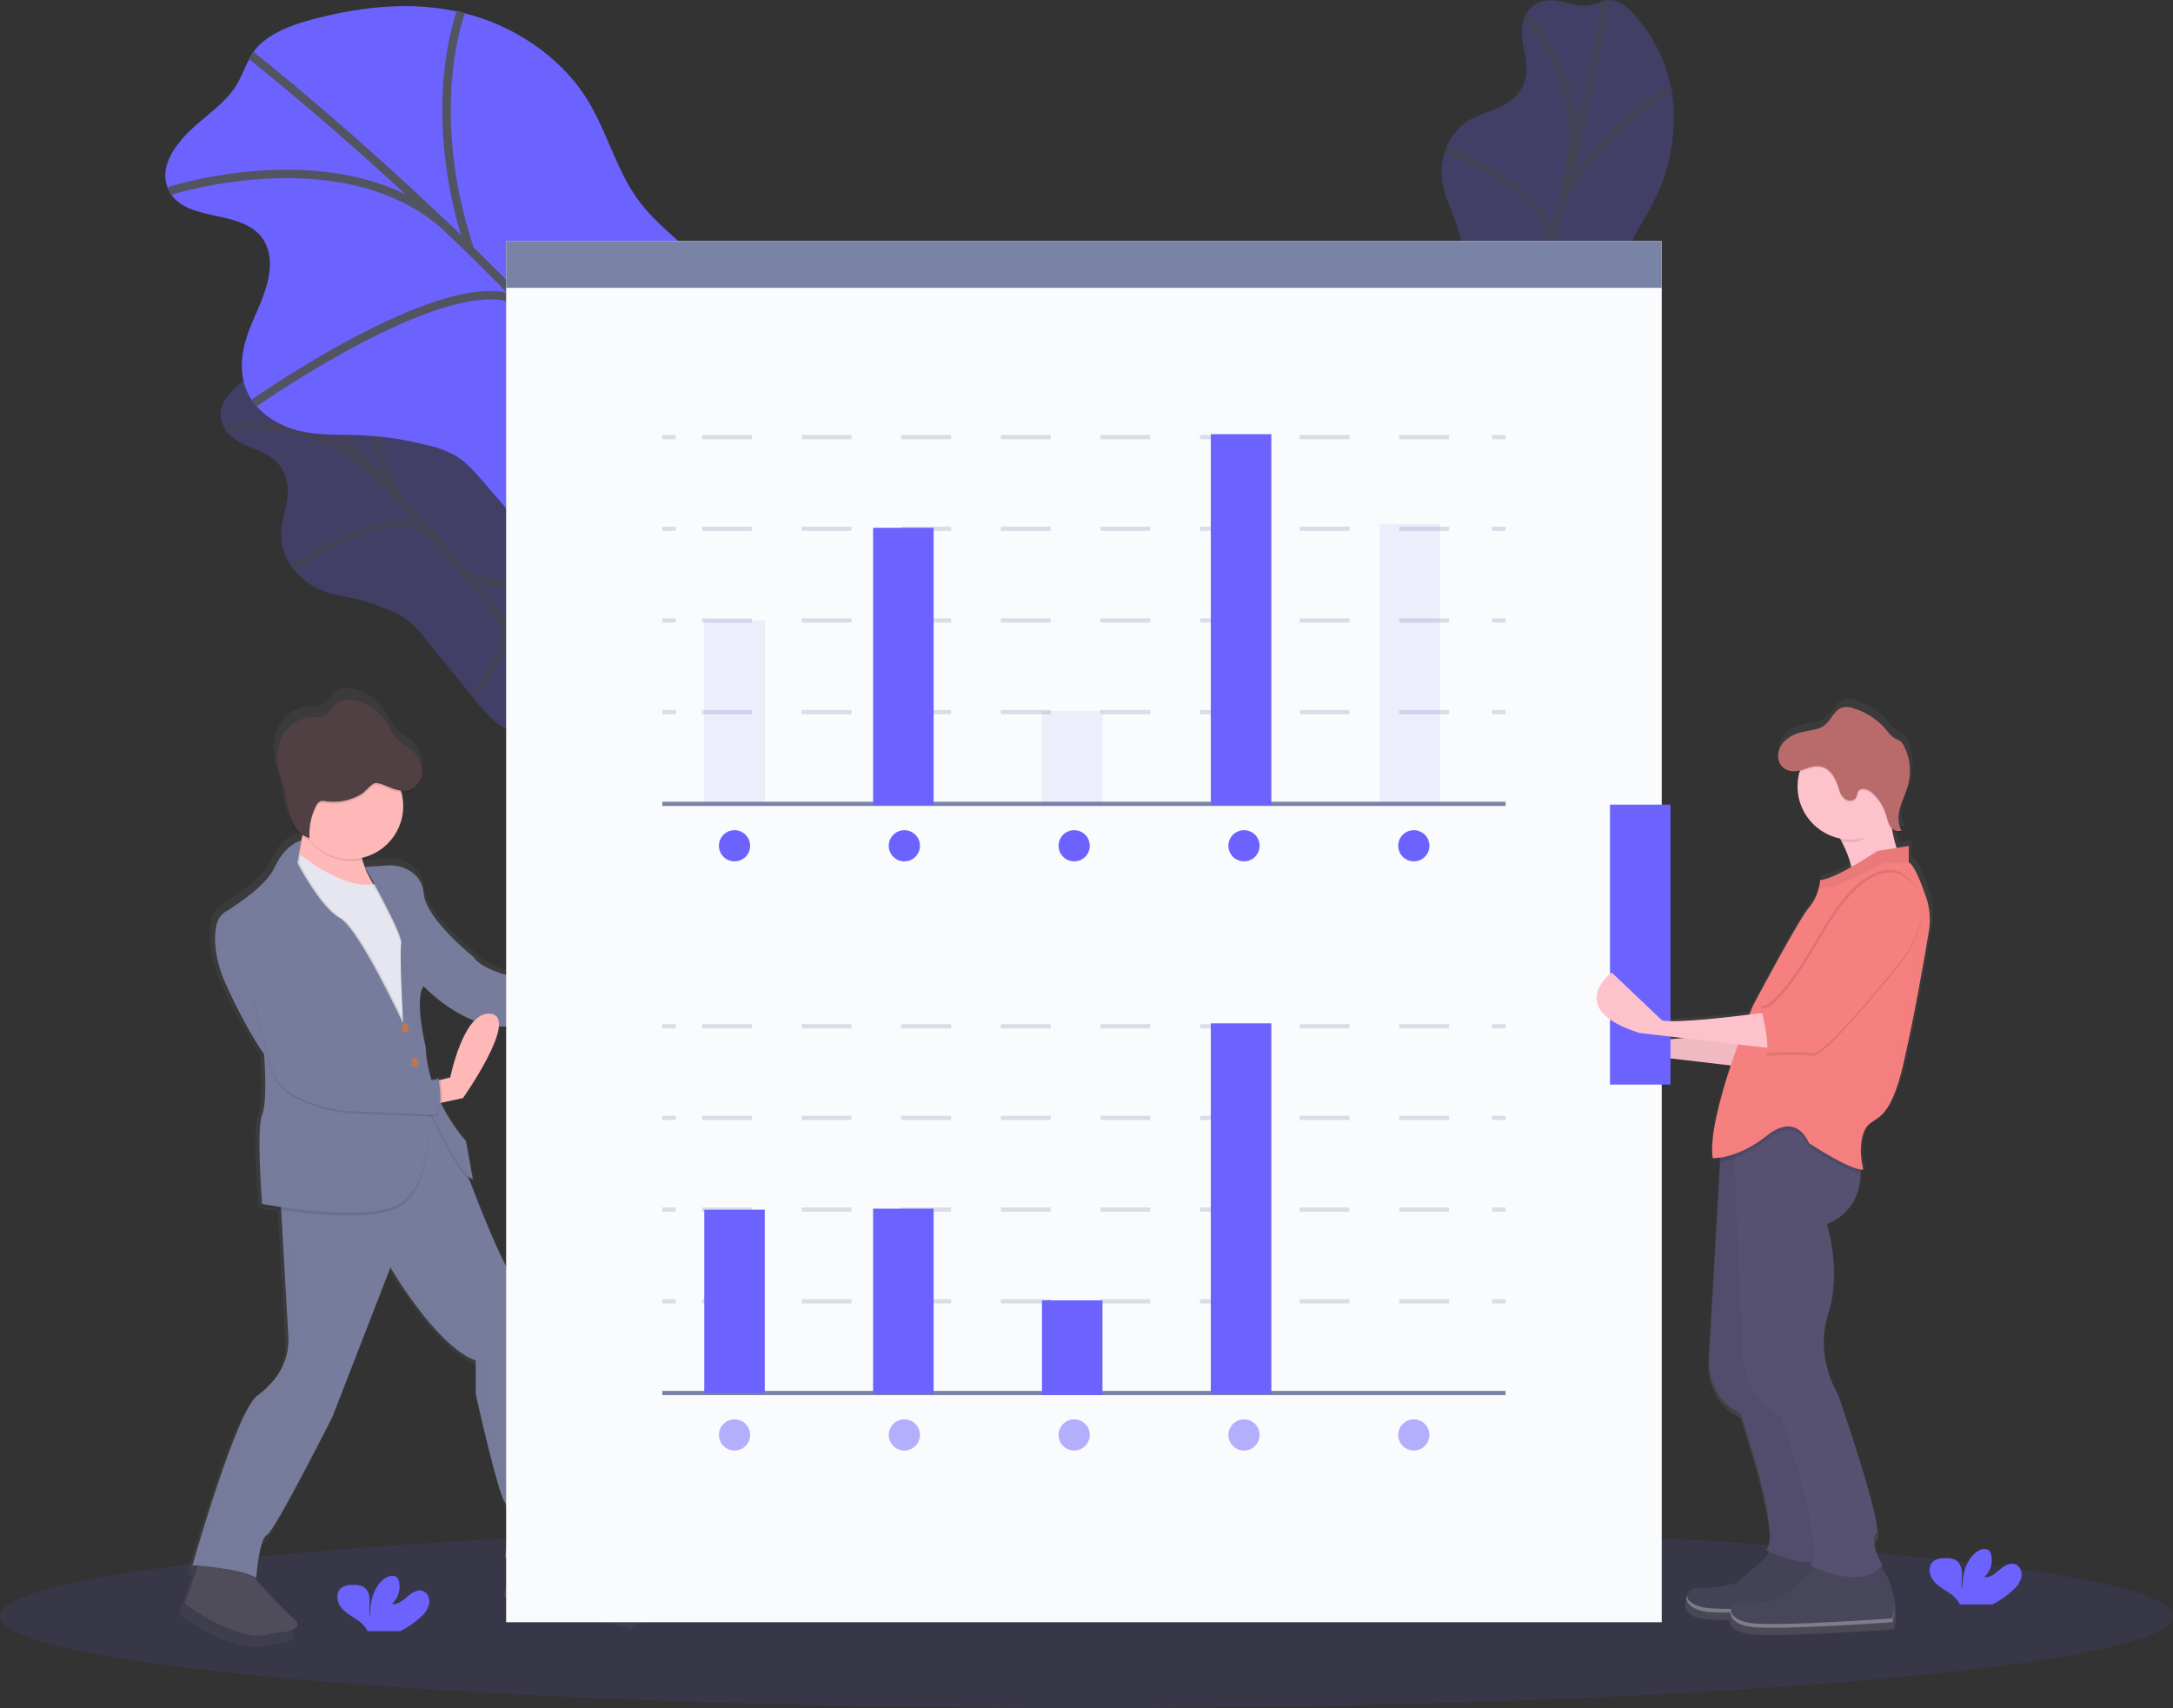 <svg width="514" height="404" viewBox="0 0 514 404" fill="none" xmlns="http://www.w3.org/2000/svg">
<rect x="0" y="0" width="514" height="404" fill="#333333" stroke="none"/>
<g clip-path="url(#clip0)">
<g opacity="0.5">
<path opacity="0.5" d="M367.1 0.053C365.084 0.021 362.54 0.582 360.985 3.368C357.938 8.844 362.842 14.231 360.313 20.068C359.595 21.656 358.462 23.022 357.034 24.022C354.59 25.782 352.098 26.306 349.628 27.358C346.66 28.54 344.204 30.73 342.693 33.543C341.19 36.582 340.679 40.016 341.233 43.36C341.72 46.278 342.868 48.594 343.815 51.089C344.964 54.179 345.795 57.378 346.295 60.636C346.578 62.156 346.66 63.706 346.539 65.246C346.262 67.209 345.786 69.138 345.116 71.003L339.678 88.02C338.895 90.237 338.311 92.52 337.932 94.84C337.694 97.262 337.765 99.705 338.144 102.109C338.736 107.089 339.398 112.27 341.757 115.383C344.116 118.497 348.745 118.698 352.13 114.284C355.351 110.055 356.182 103.658 359.134 99.059C363.783 91.806 371.22 92.435 376.203 85.641C380.964 79.129 380.89 69.729 383.879 61.715C385.995 55.974 389.697 51.142 392.194 45.565C395.796 37.524 396.622 28.494 395.368 21.368C394.248 15.104 391.482 9.249 387.354 4.404C385.809 2.532 384.127 0.793 381.985 0.175C379.705 -0.502 377.431 1.232 375.082 1.39C372.368 1.528 369.835 0.095 367.1 0.053Z" fill="#6C63FF"/>
<path opacity="0.5" d="M379.88 0.106C379.88 0.106 366.761 76.047 344.968 117.509" stroke="#535461" stroke-width="2" stroke-miterlimit="10"/>
<path opacity="0.5" d="M360.837 3.716C360.837 3.716 376.844 20.105 370.718 42.752" stroke="#535461" stroke-width="2" stroke-miterlimit="10"/>
<path opacity="0.5" d="M341.969 35.219C341.969 35.219 370.136 46.437 366.412 59.188" stroke="#535461" stroke-width="2" stroke-miterlimit="10"/>
<path opacity="0.5" d="M395.453 21.199C395.453 21.199 382.895 26.311 369.882 46.104" stroke="#535461" stroke-width="2" stroke-miterlimit="10"/>
<path opacity="0.5" d="M376.018 85.721C376.018 85.721 367.518 88.67 363.175 70.39" stroke="#535461" stroke-width="2" stroke-miterlimit="10"/>
<path opacity="0.5" d="M340.657 87.46C340.657 87.46 357.012 89.638 359.446 82.173" stroke="#535461" stroke-width="2" stroke-miterlimit="10"/>
</g>
<g opacity="0.5">
<path opacity="0.5" d="M53.543 94.047C52.411 95.717 51.48 98.144 52.961 100.972C55.87 106.523 63.064 105.381 66.561 110.694C67.495 112.166 68.016 113.863 68.068 115.605C68.2 118.613 67.269 120.982 66.788 123.63C66.152 126.753 66.637 130.001 68.158 132.802C69.874 135.723 72.465 138.033 75.564 139.405C78.272 140.6 80.853 140.906 83.445 141.488C86.661 142.225 89.793 143.288 92.792 144.66C94.218 145.257 95.559 146.039 96.781 146.986C98.271 148.293 99.623 149.749 100.817 151.331L112.068 165.214C113.497 167.085 115.091 168.826 116.829 170.416C118.725 171.944 120.808 173.225 123.028 174.227C127.519 176.463 132.216 178.753 136.115 178.493C140.013 178.234 142.722 174.476 140.875 169.221C139.13 164.22 134.21 160.007 131.978 155.016C128.461 147.15 133.068 141.271 130.122 133.394C127.297 125.824 119.378 120.749 114.321 113.834C110.692 108.897 108.672 103.177 105.376 98.022C100.616 90.621 93.527 84.959 86.862 82.094C81.006 79.592 74.589 78.691 68.269 79.483C65.857 79.747 63.482 80.196 61.768 81.639C59.948 83.172 60.181 86.038 58.996 88.073C57.674 90.452 55.082 91.784 53.543 94.047Z" fill="#6C63FF"/>
<path opacity="0.5" d="M60.605 83.4C60.605 83.4 116.929 136.027 139.643 177.003" stroke="#535461" stroke-width="2" stroke-miterlimit="10"/>
<path opacity="0.5" d="M53.178 101.289C53.178 101.289 75.685 96.917 91.264 114.453" stroke="#535461" stroke-width="2" stroke-miterlimit="10"/>
<path opacity="0.5" d="M69.173 134.33C69.173 134.33 94.035 116.953 102.636 127.061" stroke="#535461" stroke-width="2" stroke-miterlimit="10"/>
<path opacity="0.5" d="M86.799 81.994C86.799 81.994 84.181 95.294 93.602 117.022" stroke="#535461" stroke-width="2" stroke-miterlimit="10"/>
<path opacity="0.5" d="M130.106 133.595C130.106 133.595 127.905 142.318 110.216 135.905" stroke="#535461" stroke-width="2" stroke-miterlimit="10"/>
<path opacity="0.5" d="M112.152 164.103C112.152 164.103 122.949 151.633 118.04 145.511" stroke="#535461" stroke-width="2" stroke-miterlimit="10"/>
</g>
<path d="M42.958 33.004C40.313 36.128 37.837 40.453 39.784 44.719C43.56 53.077 57.414 49.001 62.36 56.793C63.841 59.124 64.042 61.974 63.698 64.517C63.032 69.491 60.567 73.715 58.864 78.261C57.16 82.808 56.277 88.306 58.678 93.106C60.99 97.753 65.862 100.687 70.58 101.855C75.299 103.024 80.028 102.759 84.741 102.913C90.34 103.132 95.9 103.951 101.324 105.355C103.711 105.869 106 106.761 108.105 107.998C110.512 109.536 112.459 111.794 114.363 114.014L131.29 133.728C133.538 136.371 135.834 139.014 138.622 140.954C141.838 143.19 145.498 144.327 149.101 145.421C156.85 147.79 164.97 150.179 172.375 148.556C179.781 146.933 185.996 139.86 184.145 131.671C182.383 123.873 174.438 118.344 171.762 110.705C167.53 98.667 177.977 87.502 174.84 75.254C171.836 63.507 158.516 57.449 151.111 47.505C145.821 40.378 143.737 31.465 139.114 23.885C132.454 12.963 120.838 5.715 109.227 2.966C97.616 0.217 85.942 1.544 75.076 4.282C70.475 5.451 65.873 6.925 62.223 9.844C58.345 12.947 57.896 17.652 55.071 21.4C51.797 25.767 46.523 28.769 42.958 33.004Z" fill="#6C63FF"/>
<path d="M59.435 13.127C59.435 13.127 149.185 83.701 179.384 145.056" stroke="#535461" stroke-width="2" stroke-miterlimit="10"/>
<path d="M40.069 45.178C40.069 45.178 83.641 31.074 107.539 55.561" stroke="#535461" stroke-width="2" stroke-miterlimit="10"/>
<path d="M60.065 95.369C60.065 95.369 111.962 58.892 125.08 73.118" stroke="#535461" stroke-width="2" stroke-miterlimit="10"/>
<path d="M109.042 2.807C109.042 2.807 100.097 25.745 111.157 59.087" stroke="#535461" stroke-width="2" stroke-miterlimit="10"/>
<path d="M174.66 75.65C174.66 75.65 167.884 90.838 136.627 85.525" stroke="#535461" stroke-width="2" stroke-miterlimit="10"/>
<path d="M131.703 131.914C131.703 131.914 155.755 107.871 148.403 99.138" stroke="#535461" stroke-width="2" stroke-miterlimit="10"/>
<path opacity="0.1" d="M257 404C398.937 404 514 394.277 514 382.283C514 370.289 398.937 360.566 257 360.566C115.063 360.566 0 370.289 0 382.283C0 394.277 115.063 404 257 404Z" fill="#6C63FF"/>
<path d="M456.517 211.058C455.422 207.855 453.84 203.795 452.592 202.838C452.516 202.777 452.432 202.725 452.343 202.685H452.19V198.725L449.238 199.195C448.769 197.765 448.415 196.3 448.18 194.813C448.464 195.097 448.827 195.291 449.221 195.371C449.615 195.45 450.025 195.41 450.397 195.257C450.349 195.178 450.307 195.093 450.264 195.009L450.397 194.95C449.932 194.131 449.686 193.206 449.682 192.265C449.706 191.405 449.843 190.552 450.09 189.727C450.619 187.903 451.513 186.201 452.01 184.367C452.327 183.187 452.477 181.968 452.454 180.746C452.471 178.674 451.999 176.628 451.079 174.772C450.846 174.236 450.482 173.767 450.021 173.408C449.606 173.178 449.178 172.969 448.741 172.784C448.007 172.29 447.375 171.66 446.879 170.929C444.782 168.376 441.975 166.503 438.812 165.547C437.988 165.239 437.094 165.168 436.231 165.341C434.247 165.869 433.528 168.328 431.92 169.617C430.502 170.754 428.555 170.87 426.773 171.251C424.99 171.632 423.197 172.388 421.98 173.762C421.142 174.72 420.685 175.952 420.695 177.225C420.646 177.819 420.751 178.416 420.999 178.959C421.247 179.501 421.631 179.971 422.113 180.323C422.662 180.682 423.284 180.916 423.934 181.008C424.584 181.099 425.246 181.046 425.873 180.851C425.383 182.543 425.248 184.319 425.477 186.065C425.706 187.812 426.293 189.493 427.203 191.002C428.112 192.511 429.324 193.816 430.762 194.834C432.2 195.853 433.833 196.564 435.559 196.922L435.903 197.541C436.966 199.519 437.773 201.624 438.304 203.805C435.585 205.344 432.618 206.787 430.825 206.924C430.752 207.625 430.621 208.318 430.433 208.997C430.014 210.699 429.208 212.281 428.079 213.622C425.641 216.361 414.675 237.063 414.675 237.063C414.675 237.063 414.331 237.887 413.765 239.294C406.958 240.129 395.844 241.334 392.744 240.716L380.578 229.149C380.578 229.149 376.642 232.152 376.986 235.799L374.823 233.716C374.823 233.716 363.249 242.545 381.525 248.328L409.333 251.553C406.688 259.541 404.212 268.84 404.979 273.899H405.207C405.738 273.899 406.268 273.858 406.794 273.778L406.746 274.676L404.053 322.619C404.053 322.619 403.445 331.448 411.671 335.402C411.671 335.402 421.721 364.927 417.764 368.279C417.764 368.279 418.235 368.527 419.029 368.871L410.761 376.193C410.761 376.193 404.667 377.715 401.319 377.409C400.73 377.328 400.133 377.467 399.64 377.798C399.147 378.13 398.794 378.631 398.647 379.206C398.647 379.27 398.647 379.333 398.616 379.397V379.476C398.616 379.539 398.616 379.603 398.616 379.671C398.616 379.74 398.616 379.719 398.616 379.745C398.616 379.772 398.616 379.856 398.616 379.915C398.616 379.973 398.616 379.962 398.616 379.983C398.616 380.005 398.616 380.116 398.653 380.179V380.253C398.67 380.323 398.693 380.394 398.721 380.464L398.748 380.528C398.774 380.597 398.806 380.665 398.843 380.734V380.782C398.88 380.85 398.922 380.914 398.965 380.983L399.002 381.041C399.051 381.111 399.106 381.182 399.166 381.252L399.213 381.305C399.277 381.379 399.346 381.448 399.414 381.516L399.446 381.543L399.674 381.738L399.721 381.775C399.806 381.844 399.901 381.908 399.996 381.971L400.06 382.013C400.16 382.077 400.266 382.14 400.377 382.198H400.425L400.769 382.368H400.816L401.218 382.526L401.303 382.558L401.742 382.701H401.816L402.297 382.828H402.334L402.863 382.933H402.969L403.54 383.018H403.651L404.297 383.081C405.55 383.176 407.238 383.213 409.19 383.203C409.19 383.203 409.19 383.25 409.19 383.277C409.19 383.303 409.19 383.388 409.19 383.446V383.515C409.19 383.578 409.19 383.647 409.227 383.71V383.784C409.244 383.855 409.267 383.925 409.296 383.996L409.322 384.059C409.348 384.128 409.38 384.197 409.417 384.265V384.313C409.454 384.382 409.497 384.445 409.539 384.514L409.576 384.572C409.625 384.643 409.68 384.713 409.74 384.784L409.788 384.836C409.851 384.91 409.92 384.979 409.989 385.048L410.02 385.074L410.248 385.27L410.295 385.307C410.38 385.376 410.475 385.439 410.57 385.502L410.639 385.545C410.74 385.608 410.845 385.672 410.957 385.73H411.004L411.348 385.899H411.396L411.798 386.058L411.882 386.089L412.321 386.232H412.395L412.877 386.359H412.914L413.443 386.465H413.549L414.12 386.549H414.231L414.876 386.613C422.811 387.221 448.074 385.397 448.074 385.397V385.328V385.238C448.323 384.059 449.54 377.208 445.223 372.143C445.35 372.011 445.477 371.869 445.594 371.721C445.594 371.721 442.245 365.937 444.07 364.108C445.895 362.279 434.935 330.623 434.935 330.623C434.935 330.623 429.148 321.493 432.496 311.143C435.845 300.792 432.189 289.531 432.189 289.531C432.189 289.531 440.177 287.158 440.341 277.33C440.341 277.034 440.341 276.727 440.341 276.415C440.516 276.44 440.693 276.451 440.87 276.447C440.982 276.455 441.096 276.455 441.208 276.447C441.208 276.447 439.685 270.97 441.515 267.011C443.345 263.051 447.302 266.704 450.957 250.575C453.602 238.902 455.93 225.475 457.014 218.941C457.483 216.311 457.312 213.608 456.517 211.058ZM387.005 245.304L384.228 242.661C385.148 243.042 386.169 243.417 387.312 243.777L397.785 244.992C393.109 245.415 388.766 245.653 387.005 245.304Z" fill="url(#paint0_linear)"/>
<path d="M413.517 243.761C413.517 243.761 391.972 246.753 387.481 245.875L375.489 234.478C375.489 234.478 364.116 243.153 382.075 248.83L415.612 252.748L413.517 243.761Z" fill="#FDC2CC"/>
<path opacity="0.05" d="M413.517 243.761C413.517 243.761 391.972 246.753 387.481 245.875L375.489 234.478C375.489 234.478 364.116 243.153 382.075 248.83L415.612 252.748L413.517 243.761Z" fill="black"/>
<path d="M421.298 365.166L410.824 374.438C410.824 374.438 404.842 375.934 401.546 375.633C398.251 375.331 396.759 380.718 404.54 381.316C412.321 381.913 437.157 380.121 437.157 380.121C437.157 380.121 439.553 370.552 432.369 365.166H421.298Z" fill="#47465A"/>
<path opacity="0.05" d="M421.298 365.166L410.824 374.438C410.824 374.438 404.842 375.934 401.546 375.633C398.251 375.331 396.759 380.718 404.54 381.316C412.321 381.913 437.157 380.121 437.157 380.121C437.157 380.121 439.553 370.552 432.369 365.166H421.298Z" fill="black"/>
<path opacity="0.3" d="M437.532 375.981C437.514 377.071 437.388 378.157 437.156 379.222C437.156 379.222 412.295 381.014 404.54 380.417C400.8 380.131 399.208 378.736 398.922 377.398C398.584 378.931 399.938 380.961 404.54 381.316C412.321 381.913 437.156 380.121 437.156 380.121C437.448 378.761 437.574 377.371 437.532 375.981Z" fill="white"/>
<path d="M433.565 195.6C433.565 195.6 440.151 204.873 437.754 211.153C435.358 217.434 450.323 204.572 450.323 204.572C450.323 204.572 445.536 196.198 447.926 187.227L433.565 195.6Z" fill="#FDC2CC"/>
<path d="M431.772 368.755L421.298 378.038C421.298 378.038 415.315 379.534 412.02 379.233C408.724 378.931 407.227 384.308 415.014 384.91C422.8 385.513 447.63 383.716 447.63 383.716C447.63 383.716 450.026 374.147 442.843 368.76L431.772 368.755Z" fill="#47465A"/>
<path d="M434.765 366.661C433.205 368.586 431.004 369.305 428.703 369.437C423.472 369.685 417.711 366.661 417.711 366.661C421.599 363.373 411.729 334.361 411.729 334.361C403.651 330.475 404.249 321.8 404.249 321.8L406.894 274.713L407.555 262.887L415.934 257.802L422.541 262.866L428.804 267.672C429.211 269.2 429.473 270.763 429.587 272.34C430.312 283.33 421.621 285.915 421.621 285.915C421.621 285.915 425.212 296.98 421.922 307.146C418.632 317.312 424.318 326.283 424.318 326.283C424.318 326.283 435.093 357.384 433.311 359.181C431.528 360.978 434.765 366.661 434.765 366.661Z" fill="#565171"/>
<path opacity="0.05" d="M434.765 366.661C433.205 368.586 431.004 369.305 428.703 369.437C423.472 369.685 417.711 366.661 417.711 366.661C421.599 363.373 411.729 334.361 411.729 334.361C403.651 330.475 404.249 321.8 404.249 321.8L406.894 274.713L407.555 262.887L415.934 257.802L422.541 262.866L428.804 267.672C429.211 269.2 429.473 270.763 429.587 272.34C430.312 283.33 421.621 285.915 421.621 285.915C421.621 285.915 425.212 296.98 421.922 307.146C418.632 317.312 424.318 326.283 424.318 326.283C424.318 326.283 435.093 357.384 433.311 359.181C431.528 360.978 434.765 366.661 434.765 366.661Z" fill="black"/>
<path d="M445.239 370.251C440.15 376.531 428.185 370.251 428.185 370.251C428.429 370.03 428.611 369.749 428.714 369.437C430.909 363.474 421.308 334.964 421.308 334.964C413.231 331.078 412.316 321.805 412.316 321.805L410.2 273.883L409.925 267.677L422.514 262.871L426.381 261.396L439.251 271.251C439.808 273.288 440.086 275.392 440.076 277.504C439.917 287.174 432.089 289.505 432.089 289.505C432.089 289.505 435.68 300.569 432.39 310.735C429.1 320.901 434.786 329.873 434.786 329.873C434.786 329.873 445.562 360.973 443.779 362.771C441.996 364.568 445.239 370.251 445.239 370.251Z" fill="#565171"/>
<path opacity="0.1" d="M440.076 277.515C437.49 277.145 432.253 274.031 429.56 272.339C428.534 271.694 427.878 271.282 427.878 271.282C427.878 271.282 425.186 263.807 418.002 269.49C415.667 271.384 413.029 272.872 410.2 273.894C409.118 274.276 408.002 274.556 406.868 274.729L407.529 262.903L415.908 257.817L422.515 262.882L426.381 261.407L439.251 271.25C439.809 273.291 440.087 275.399 440.076 277.515Z" fill="black"/>
<path d="M456.273 220.146C455.216 226.564 452.92 239.754 450.323 251.225C446.731 267.085 442.843 263.485 441.044 267.376C439.246 271.266 440.743 276.648 440.743 276.648C437.749 276.949 427.873 270.368 427.873 270.368C427.873 270.368 425.181 262.893 417.997 268.576C410.814 274.259 405.127 273.957 405.127 273.957C403.63 264.087 414.702 237.771 414.702 237.771C414.702 237.771 425.487 217.434 427.857 214.743C428.967 213.425 429.757 211.869 430.169 210.197C430.353 209.53 430.48 208.849 430.55 208.161C434.438 207.86 444.017 201.289 444.017 201.289L451.497 200.094V203.98C451.584 204.019 451.666 204.069 451.74 204.128C452.973 205.069 454.523 209.06 455.596 212.206C456.472 214.756 456.705 217.484 456.273 220.146Z" fill="#F68080"/>
<path opacity="0.1" d="M450.322 207.865C450.322 207.865 442.541 201.585 430.872 221.922C419.203 242.259 416.511 238.966 416.511 238.966C416.511 238.966 418.907 247.953 417.706 249.734C417.706 249.734 425.784 249.137 428.778 249.734C431.772 250.332 450.322 227.002 450.322 227.002C450.322 227.002 459.902 213.844 450.322 207.865Z" fill="black"/>
<path opacity="0.1" d="M450.026 206.665C450.026 206.665 442.245 200.411 430.576 220.722C418.907 241.033 416.22 237.771 416.22 237.771C416.22 237.771 425.487 247.937 428.481 248.519C431.475 249.1 450.026 225.787 450.026 225.787C450.026 225.787 459.595 212.65 450.026 206.665Z" fill="black"/>
<path opacity="0.1" d="M417.431 247.789C417.553 245.574 416.717 241.678 416.236 239.659C418.056 239.421 419.203 239.262 419.203 239.262L421.319 248.249L417.431 247.789Z" fill="black"/>
<path opacity="0.1" d="M448.228 187.824L433.866 196.182C434.471 197.065 435.029 197.979 435.538 198.921C436.366 199.089 437.21 199.174 438.056 199.174C441.891 199.174 443.679 195.151 445.99 192.445C445.842 190.288 447.588 190.235 448.228 187.824Z" fill="black"/>
<path d="M437.76 198.593C444.701 198.593 450.328 192.969 450.328 186.032C450.328 179.095 444.701 173.471 437.76 173.471C430.818 173.471 425.191 179.095 425.191 186.032C425.191 192.969 430.818 198.593 437.76 198.593Z" fill="#FDC2CC"/>
<path opacity="0.1" d="M421.859 175.871C423.127 174.572 424.776 173.707 426.567 173.403C428.312 173.027 430.227 172.911 431.624 171.817C433.211 170.553 433.909 168.153 435.855 167.619C436.702 167.449 437.58 167.519 438.389 167.82C441.5 168.758 444.261 170.598 446.324 173.107C446.81 173.826 447.429 174.445 448.149 174.93C448.579 175.112 448.999 175.317 449.408 175.544C449.856 175.897 450.209 176.357 450.434 176.881C451.837 179.713 452.161 182.958 451.344 186.011C450.857 187.814 449.979 189.484 449.461 191.297C448.942 193.111 448.81 195.125 449.762 196.727C448.842 197.197 447.678 196.605 447.117 195.749C446.556 194.892 446.366 193.835 446.059 192.846C445.461 190.902 444.339 189.159 442.817 187.808C441.875 186.973 440.172 186.413 439.532 187.491C439.278 187.909 439.294 188.437 439.077 188.871C438.648 189.717 437.411 189.886 436.591 189.4C435.8 188.854 435.245 188.031 435.035 187.095C433.803 182.929 431.703 180.307 427.244 182.088C425.583 182.754 423.626 183.204 422.028 182.062C419.923 180.555 420.351 177.574 421.859 175.871Z" fill="black"/>
<path d="M421.859 175.565C423.127 174.265 424.776 173.401 426.567 173.096C428.312 172.721 430.227 172.604 431.624 171.51C433.211 170.247 433.909 167.847 435.855 167.313C436.702 167.142 437.58 167.212 438.389 167.513C441.5 168.451 444.261 170.291 446.324 172.8C446.81 173.519 447.429 174.138 448.149 174.624C448.579 174.806 448.999 175.011 449.408 175.237C449.856 175.59 450.209 176.05 450.434 176.575C451.837 179.406 452.161 182.652 451.344 185.704C450.857 187.507 449.979 189.178 449.461 190.991C448.942 192.804 448.81 194.818 449.762 196.42C448.842 196.891 447.678 196.298 447.117 195.442C446.556 194.586 446.366 193.528 446.059 192.54C445.461 190.595 444.339 188.852 442.817 187.502C441.875 186.666 440.172 186.106 439.532 187.185C439.278 187.602 439.294 188.131 439.077 188.564C438.648 189.41 437.411 189.579 436.591 189.093C435.8 188.548 435.245 187.725 435.035 186.788C433.803 182.622 431.703 180 427.244 181.782C425.583 182.448 423.626 182.897 422.028 181.755C419.923 180.254 420.351 177.278 421.859 175.565Z" fill="#B96B6B"/>
<path opacity="0.05" d="M451.767 204.112H445.683C445.683 204.112 433.713 210.091 433.417 209.795C433.216 209.594 431.364 209.938 430.19 210.186C430.374 209.519 430.501 208.839 430.571 208.151C434.459 207.849 444.038 201.278 444.038 201.278L451.518 200.083V203.969C451.607 204.006 451.69 204.054 451.767 204.112Z" fill="black"/>
<path opacity="0.3" d="M448.006 379.571C447.988 380.661 447.862 381.747 447.63 382.812C447.63 382.812 422.769 384.604 415.014 384.007C411.274 383.721 409.682 382.326 409.396 380.988C409.058 382.521 410.412 384.551 415.014 384.905C422.795 385.503 447.63 383.711 447.63 383.711C447.922 382.351 448.048 380.961 448.006 379.571Z" fill="white"/>
<g opacity="0.05">
<path opacity="0.05" d="M415.162 268.274C411.126 271.446 407.555 272.773 405.212 273.302C405.212 273.524 405.254 273.746 405.286 273.957C405.286 273.957 410.972 274.259 418.156 268.576C419.268 267.623 420.583 266.936 422.001 266.567C420.452 265.821 418.198 265.869 415.162 268.274Z" fill="black"/>
<path opacity="0.05" d="M455.771 212.2C454.713 209.029 453.126 205.064 451.915 204.123C451.84 204.063 451.758 204.014 451.671 203.975C451.671 203.975 449.196 204.059 449.275 204.123C450.508 205.064 451.703 208.754 452.777 211.899C453.642 214.449 453.866 217.172 453.428 219.829C452.37 226.247 450.074 239.437 447.477 250.908C443.885 266.768 439.997 263.168 438.198 267.058C436.728 270.23 437.463 274.428 437.781 275.839C439.061 276.368 440.172 276.701 440.891 276.627C440.891 276.627 439.394 271.245 441.192 267.355C442.991 263.464 446.879 267.053 450.471 251.204C453.068 239.738 455.353 226.543 456.421 220.125C456.859 217.47 456.635 214.748 455.771 212.2Z" fill="black"/>
</g>
<path d="M150.339 378.461C150.339 378.461 143.462 378.937 139.177 371.588C138.346 370.104 137.364 368.71 136.247 367.428C134.875 365.18 134.162 362.591 134.189 359.958C134.427 354.502 128.73 324.602 128.73 324.602C128.73 324.602 129.444 313.21 123.742 306.099C119.992 301.415 114.596 287.988 111.343 279.36C111.562 279.555 111.825 279.692 112.11 279.762L111.978 279.016L112.11 279.048L110.449 269.791C108.001 266.977 105.937 263.85 104.313 260.492L104.694 260.413L109.735 259.356C109.735 259.356 117.929 247.726 118.431 241.995L119.098 242.027H120.039C130.465 241.799 142.737 243.216 142.737 243.216C142.737 243.179 142.679 243.031 142.616 242.799C142.297 241.647 142.052 240.476 141.88 239.294L142.351 239.262L147.017 238.95C147.017 238.95 163.161 220.918 157.226 217.592C151.291 214.267 145.118 232.543 145.118 232.543L143.123 232.907L142.594 233.008C142.647 232.929 142.7 232.855 142.764 232.781C142.827 232.707 116.405 231.596 112.369 225.189C112.369 225.189 100.732 215.933 100.261 209.763C100.007 206.491 97.955 204.752 96.077 203.842C94.641 203.158 93.051 202.861 91.464 202.981L86.016 203.356L86.402 204.043H86.249C85.907 203.261 85.621 202.455 85.392 201.633H85.503C85.466 201.463 85.429 201.294 85.397 201.104C87.067 200.71 88.64 199.985 90.025 198.973C91.409 197.96 92.576 196.68 93.456 195.209C94.337 193.737 94.913 192.104 95.15 190.406C95.388 188.708 95.282 186.98 94.839 185.324C95.367 185.392 95.902 185.378 96.426 185.281C98.425 184.869 99.849 182.839 99.901 180.798C99.901 180.666 99.901 180.534 99.901 180.402C99.901 180.402 99.901 180.349 99.901 180.323C99.882 179.3 99.634 178.295 99.177 177.381C98.719 176.466 98.063 175.665 97.257 175.036C96.167 174.132 94.871 173.487 93.882 172.483C92.707 171.283 92.067 169.676 91.152 168.254C89.626 165.915 87.362 164.153 84.72 163.247C82.752 162.581 80.345 162.507 78.838 163.934C78.06 164.669 77.611 165.721 76.722 166.34C75.468 167.233 73.765 166.969 72.231 167.149C69.449 167.476 67.005 169.459 65.778 171.981C65.025 173.573 64.662 175.322 64.72 177.082C64.703 178.29 64.847 179.496 65.148 180.666C65.444 181.835 65.883 182.961 66.206 184.118C66.873 186.529 67.026 189.066 67.793 191.451C68.312 193.215 69.348 194.783 70.766 195.955L70.538 196.938C70.39 196.97 66.693 197.763 64.132 203.345C62.112 207.744 55.278 212.29 52.273 214.125C51.712 214.467 51.226 214.918 50.842 215.451C50.457 215.984 50.183 216.588 50.035 217.228C49.747 218.522 49.619 219.846 49.654 221.171C49.602 224.031 50.184 227.986 52.5 233.003C57.727 244.395 61.525 249.391 61.525 249.391C61.525 249.391 61.816 252.88 61.831 256.559C61.831 259.298 61.63 262.026 61.048 263.389C60.557 264.542 60.403 267.487 60.414 270.843C60.414 277.288 61.048 285.699 61.048 285.699C61.048 285.699 62.863 286.042 65.677 286.455L67.428 317.217C67.648 320.942 66.452 324.612 64.079 327.494C62.847 329.005 61.425 330.352 59.848 331.501C54.86 335.059 44.174 372.556 44.174 372.556C44.174 372.556 44.703 372.588 45.56 372.656L42.275 381.812C42.275 381.812 55.394 391.857 63.381 389.113C64.234 388.836 65.129 388.709 66.026 388.738C67.613 388.738 70.972 387.495 69.094 385.851C65.682 382.87 61.593 378.355 58.859 375.215C59.117 375.34 59.364 375.485 59.599 375.648V375.574L59.71 375.648C59.71 375.648 59.737 375.278 59.795 374.681L59.678 374.644C59.922 372.175 60.684 365.969 62.202 365.208C64.101 364.256 78.108 336.497 78.108 336.497L92.115 300.427C92.115 300.427 103.276 319.648 112.771 322.968V330.988C112.771 330.988 117.997 354.719 119.896 357.331C121.795 359.942 119.896 370.383 119.896 370.383C120.272 370.813 120.702 371.192 121.177 371.509L119.658 380.11C119.658 380.11 130.582 379.634 149.101 385.333C149.148 385.344 156.274 382.267 150.339 378.461ZM106.646 254.334L104.334 254.91L103.879 255.026C103.832 254.741 103.8 254.572 103.8 254.572C103.271 254.809 102.702 254.947 102.123 254.979C101.304 252.384 100.83 249.693 100.716 246.975C100.716 246.975 99.372 241.493 99.298 237.063C99.325 235.334 99.584 233.827 100.24 232.976L101.012 233.04L101.541 233.568L101.578 233.605L101.853 233.854L102.139 234.113L102.186 234.155L102.499 234.425L102.551 234.472L102.869 234.742L102.901 234.768L103.255 235.059L103.334 235.123L103.71 235.424H103.742L104.112 235.715L104.197 235.778L104.604 236.09L104.689 236.153L105.08 236.439L105.149 236.486L105.593 236.804L105.699 236.878L106.164 237.2L106.207 237.227L106.662 237.528L106.773 237.602L107.265 237.914L107.37 237.977L107.831 238.257L107.915 238.31L108.444 238.617L108.571 238.691L109.1 238.998H109.142L109.671 239.278L109.804 239.346L110.364 239.627L110.481 239.68L111.01 239.923L111.11 239.97L111.697 240.224L111.84 240.282L112.454 240.525C108.592 244.644 106.646 254.334 106.646 254.334Z" fill="url(#paint1_linear)"/>
<path d="M48.084 367L43.677 379.281C43.677 379.281 55.743 388.527 63.582 386.613C64.763 386.32 65.966 386.125 67.179 386.031C68.803 385.91 71.596 384.731 69.872 383.224C64.307 378.361 56.891 369.326 56.891 369.326L48.084 367Z" fill="#4F4D59"/>
<path d="M121.335 365.837L119.251 377.652C119.251 377.652 129.915 377.187 147.995 382.748C147.995 382.748 154.951 379.735 149.154 376.029C149.154 376.029 142.43 376.494 138.257 369.31C134.083 362.126 131.534 363.056 131.534 363.056L121.335 365.837Z" fill="#4F4D59"/>
<path d="M66.163 280.121L68.205 316.069C68.424 319.901 67.152 323.668 64.656 326.584C63.527 327.923 62.242 329.121 60.826 330.153C55.96 333.626 45.528 370.23 45.528 370.23C45.528 370.23 57.351 370.922 60.593 373.243C60.593 373.243 61.286 363.976 63.143 363.051C65 362.125 78.674 335.032 78.674 335.032L92.358 299.798C92.358 299.798 103.255 318.565 112.528 321.805V329.682C112.528 329.682 117.627 352.848 119.484 355.396C121.34 357.944 119.484 368.136 119.484 368.136C119.484 368.136 124.816 374.855 137.098 367.671C137.098 367.671 133.157 363.267 133.395 357.938C133.634 352.61 128.063 323.423 128.063 323.423C128.063 323.423 128.756 312.321 123.197 305.354C117.637 298.386 108.359 271.779 108.359 271.779L101.98 258.061L66.163 280.121Z" fill="#787C9C"/>
<g opacity="0.1">
<path opacity="0.1" d="M47.734 370.24C47.734 370.24 58.166 333.637 63.032 330.163C64.528 329.07 65.881 327.793 67.058 326.362C69.439 323.486 70.636 319.812 70.406 316.085L68.364 280.137L102.541 259.065L102.075 258.066L66.269 280.121L68.311 316.069C68.55 319.797 67.36 323.475 64.984 326.357C63.807 327.788 62.455 329.065 60.959 330.158C56.092 333.631 45.661 370.235 45.661 370.235C45.661 370.235 57.483 370.928 60.726 373.248C60.726 373.248 60.752 372.889 60.81 372.302C56.24 370.743 47.734 370.24 47.734 370.24Z" fill="black"/>
<path opacity="0.1" d="M121.684 368.157C121.684 368.157 123.541 357.965 121.684 355.417C119.827 352.869 114.707 329.698 114.707 329.698V321.821C105.455 318.58 94.558 299.797 94.558 299.797L93.749 301.912C96.891 306.892 105.275 319.257 112.639 321.832V329.708C112.639 329.708 117.738 352.874 119.594 355.422C121.451 357.97 119.594 368.162 119.594 368.162C119.594 368.162 122.181 371.414 127.894 370.975C123.636 370.637 121.684 368.157 121.684 368.157Z" fill="black"/>
</g>
<path d="M145.916 239.812L141.362 240.113L138.96 240.272V234.457L142.134 233.886L144.086 233.532C144.086 233.532 150.111 215.695 155.909 218.936C161.706 222.176 145.916 239.812 145.916 239.812Z" fill="#714B4F"/>
<path d="M72.887 192.09C72.887 192.09 69.871 203.673 68.946 210.857C68.02 218.042 90.501 212.248 90.501 212.248C90.501 212.248 81.927 201.823 86.799 196.261L72.887 192.09Z" fill="#FFB8B8"/>
<path d="M97.251 240.277L97.717 244.681L90.534 244.216L83.318 237.946L76.135 217.804L71.501 210.625L68.02 206.227L69.412 200.898C69.412 200.898 70.046 201.427 71.12 202.272C74.648 204.974 82.932 210.583 88.984 209.034C89.264 208.964 89.539 208.878 89.809 208.775L98.838 224.291L97.251 240.277Z" fill="#E6E6F0"/>
<path opacity="0.1" d="M71.263 199.502C71.263 199.502 67.56 200.194 65.005 205.756C63.043 210.033 56.425 214.442 53.468 216.255C52.905 216.6 52.416 217.054 52.031 217.59C51.645 218.127 51.372 218.735 51.225 219.379C50.628 222.022 50.4 226.939 53.648 234.023C58.748 245.124 62.456 250.009 62.456 250.009C62.456 250.009 63.381 261.111 61.99 264.373C60.599 267.634 61.99 285.455 61.99 285.455C61.99 285.455 86.323 290.086 94.442 285.455C102.562 280.824 101.398 262.982 101.398 262.982C101.398 262.982 109.047 279.18 111.83 279.661L110.206 270.627C110.206 270.627 101.166 260.894 100.684 248.386C100.684 248.386 97.902 237.036 100.219 234.023C100.219 234.023 139.394 237.269 141.711 234.488C141.711 234.488 115.982 233.33 112.041 227.087C112.041 227.087 100.684 218.052 100.219 212.031C100.151 210.901 99.796 209.808 99.188 208.853C98.58 207.899 97.739 207.115 96.743 206.575C95.166 205.679 93.357 205.276 91.549 205.418L86.312 205.777C86.312 205.777 95.352 221.763 94.887 223.846C94.421 225.929 95.352 242.841 95.352 242.841C95.352 242.841 84.942 220.352 80.324 217.804C75.706 215.256 70.358 204.794 70.358 204.794L71.284 199.507" fill="black"/>
<path opacity="0.1" d="M97.251 240.277L97.717 244.681L90.534 244.216L83.318 237.946L76.135 217.804L71.501 210.625L68.02 206.227L69.412 200.898C69.412 200.898 70.046 201.427 71.12 202.272L70.803 204.112C70.803 204.112 76.135 214.574 80.769 217.122C85.403 219.67 95.834 242.143 95.834 242.143C95.834 242.143 94.908 225.226 95.368 223.149C95.686 221.732 91.623 213.924 88.984 209.044C89.264 208.975 89.539 208.888 89.809 208.785L98.838 224.291L97.251 240.277Z" fill="black"/>
<path opacity="0.1" d="M141.351 240.118L138.95 240.277V234.462L142.124 233.891C141.007 235.366 141.044 237.945 141.351 240.118Z" fill="black"/>
<path d="M71.263 198.825C71.263 198.825 67.56 199.518 65.005 205.079C63.043 209.356 56.425 213.765 53.468 215.578C52.905 215.923 52.416 216.377 52.031 216.913C51.645 217.45 51.372 218.058 51.225 218.702C50.628 221.346 50.4 226.262 53.648 233.346C58.748 244.448 62.456 249.332 62.456 249.332C62.456 249.332 63.381 260.434 61.99 263.696C60.599 266.958 61.99 284.779 61.99 284.779C61.99 284.779 86.323 289.41 94.442 284.779C102.562 280.148 101.398 262.263 101.398 262.263C101.398 262.263 109.047 278.482 111.83 278.942L110.206 269.908C110.206 269.908 101.166 260.175 100.684 247.667C100.684 247.667 97.902 236.317 100.219 233.304C100.219 233.304 109.259 243.036 119.457 242.819C129.656 242.603 141.711 243.977 141.711 243.977C141.711 243.977 139.394 236.576 141.711 233.785C141.711 233.785 115.982 232.627 112.041 226.384C112.041 226.384 100.684 217.349 100.219 211.328C100.151 210.198 99.796 209.105 99.188 208.15C98.58 207.196 97.739 206.412 96.743 205.872C95.166 204.976 93.357 204.573 91.549 204.714L86.312 205.074C86.312 205.074 95.373 221.029 94.908 223.143C94.442 225.258 95.373 242.138 95.373 242.138C95.373 242.138 84.942 219.659 80.324 217.111C75.706 214.563 70.337 204.112 70.337 204.112L71.263 198.825Z" fill="#787C9C"/>
<path opacity="0.1" d="M66.163 223.144C66.163 223.144 71.728 241.911 74.971 244.226C78.213 246.542 97.917 258.357 103.715 255.576C103.715 255.576 105.106 262.528 103.022 264.146C103.022 264.146 81.408 263.3 81.234 263.221C81.234 263.221 67.094 261.365 64.778 254.419C62.461 247.472 59.678 235.651 59.678 235.651L66.163 223.144Z" fill="black"/>
<path d="M95.839 244.332C96.286 244.332 96.648 243.813 96.648 243.174C96.648 242.534 96.286 242.016 95.839 242.016C95.392 242.016 95.029 242.534 95.029 243.174C95.029 243.813 95.392 244.332 95.839 244.332Z" fill="#BA7855"/>
<path d="M98.156 252.441C98.603 252.441 98.965 251.923 98.965 251.283C98.965 250.644 98.603 250.125 98.156 250.125C97.709 250.125 97.346 250.644 97.346 251.283C97.346 251.923 97.709 252.441 98.156 252.441Z" fill="#BA7855"/>
<g opacity="0.1">
<path opacity="0.1" d="M63.614 284.525C63.614 284.525 62.222 266.688 63.614 263.442C65.005 260.197 64.079 249.079 64.079 249.079C64.079 249.079 60.376 244.215 55.272 233.093C52.024 226.009 52.257 221.092 52.849 218.449C52.996 217.804 53.27 217.196 53.656 216.659C54.042 216.123 54.532 215.669 55.097 215.325C58.054 213.511 64.671 209.102 66.629 204.826C68.067 201.691 69.871 200.1 71.178 199.312L71.268 198.783C71.268 198.783 67.565 199.476 65.01 205.037C63.048 209.314 56.43 213.723 53.478 215.536C52.914 215.88 52.424 216.334 52.038 216.871C51.652 217.407 51.377 218.016 51.23 218.66C50.633 221.304 50.405 226.22 53.653 233.304C58.752 244.406 62.46 249.29 62.46 249.29C62.46 249.29 63.386 260.392 61.995 263.654C60.604 266.916 61.995 284.736 61.995 284.736C61.995 284.736 79.382 288.046 89.665 286.275C79.266 287.507 63.614 284.525 63.614 284.525Z" fill="black"/>
<path opacity="0.1" d="M94.907 223.143C94.59 224.571 94.907 232.966 95.167 238.104C96.288 240.393 96.992 241.905 96.992 241.905C96.992 241.905 96.066 224.988 96.526 222.911C96.965 220.928 88.824 206.39 88.015 204.937L86.328 205.053C86.328 205.053 95.373 221.029 94.907 223.143Z" fill="black"/>
<path opacity="0.1" d="M121.102 242.592C110.904 242.825 101.864 233.077 101.864 233.077C101.59 233.455 101.391 233.882 101.276 234.335C103.921 236.825 111.327 242.994 119.478 242.793C129.677 242.561 141.732 243.951 141.732 243.951C141.732 243.951 141.684 243.798 141.61 243.533C134.797 242.84 127.95 242.525 121.102 242.592Z" fill="black"/>
<path opacity="0.1" d="M103.022 262.052C103.022 262.052 103.117 263.501 103.064 265.674C105.476 270.431 109.867 278.636 111.829 278.964L111.485 277.061C108.1 272.837 103.022 262.052 103.022 262.052Z" fill="black"/>
</g>
<path d="M109.513 259.737L104.588 260.794L100.706 261.613L102.79 255.798L104.239 255.433L106.498 254.873C106.498 254.873 109.746 238.654 116.236 239.817C122.727 240.98 109.513 259.737 109.513 259.737Z" fill="#FFB8B8"/>
<path opacity="0.1" d="M104.588 260.773L100.706 261.592L102.79 255.777L104.239 255.412C104.563 257.179 104.68 258.978 104.588 260.773Z" fill="black"/>
<path d="M66.163 222.667C66.163 222.667 71.728 241.435 74.971 243.75C78.213 246.066 97.917 257.881 103.715 255.1C103.715 255.1 105.106 262.052 103.022 263.67C103.022 263.67 81.408 262.824 81.234 262.744C81.234 262.744 67.094 260.889 64.778 253.942C62.461 246.996 59.678 235.175 59.678 235.175L66.163 222.667Z" fill="#787C9C"/>
<path opacity="0.1" d="M73.12 192.556C73.12 192.556 72.649 194.369 72.019 197.007C73.306 199.434 75.356 201.371 77.853 202.517C80.35 203.664 83.156 203.957 85.836 203.351C85.281 200.972 85.403 198.593 87.032 196.706L73.12 192.556Z" fill="black"/>
<path d="M82.858 203.208C89.77 203.208 95.373 197.608 95.373 190.7C95.373 183.792 89.77 178.192 82.858 178.192C75.946 178.192 70.342 183.792 70.342 190.7C70.342 197.608 75.946 203.208 82.858 203.208Z" fill="#FFB8B8"/>
<path opacity="0.1" d="M93.723 187.259C94.632 187.511 95.584 187.569 96.516 187.428C98.468 187.026 99.859 185.044 99.907 183.051C99.887 182.052 99.645 181.071 99.199 180.177C98.752 179.284 98.112 178.501 97.325 177.886C96.267 177.003 94.998 176.374 94.03 175.391C92.882 174.222 92.258 172.647 91.385 171.272C89.89 168.987 87.672 167.267 85.085 166.388C83.165 165.737 80.816 165.663 79.34 167.059C78.584 167.773 78.14 168.804 77.293 169.406C76.066 170.279 74.405 170.019 72.908 170.194C71.551 170.402 70.267 170.942 69.168 171.764C68.069 172.587 67.19 173.667 66.608 174.91C65.471 177.427 65.254 180.263 65.995 182.924C66.285 184.06 66.709 185.165 67.021 186.297C67.671 188.654 67.825 191.128 68.576 193.455C69.327 195.781 70.877 198.054 73.22 198.741C73.035 196.133 73.55 193.523 74.712 191.181C74.904 190.671 75.282 190.252 75.77 190.008C76.188 189.901 76.626 189.901 77.045 190.008C79.979 190.443 82.974 189.837 85.508 188.295C86.397 187.766 87.783 185.911 88.735 185.726C89.951 185.509 92.454 186.973 93.723 187.259Z" fill="black"/>
<path d="M93.723 186.793C94.632 187.046 95.583 187.103 96.516 186.963C98.468 186.561 99.859 184.578 99.906 182.585C99.887 181.587 99.645 180.605 99.199 179.712C98.752 178.819 98.112 178.036 97.325 177.42C96.267 176.538 94.998 175.909 94.03 174.925C92.882 173.757 92.258 172.182 91.385 170.807C89.889 168.521 87.672 166.802 85.085 165.922C83.165 165.272 80.816 165.198 79.34 166.594C78.584 167.307 78.139 168.338 77.293 168.941C76.066 169.813 74.405 169.554 72.908 169.729C71.551 169.937 70.266 170.476 69.168 171.299C68.069 172.121 67.19 173.202 66.608 174.444C65.476 176.955 65.259 179.783 65.994 182.437C66.285 183.574 66.708 184.679 67.02 185.81C67.671 188.168 67.825 190.642 68.576 192.968C69.327 195.294 70.877 197.567 73.22 198.255C73.035 195.647 73.55 193.037 74.712 190.695C74.904 190.185 75.282 189.766 75.77 189.521C76.188 189.414 76.626 189.414 77.044 189.521C79.979 189.956 82.974 189.35 85.508 187.808C86.397 187.28 87.782 185.424 88.735 185.239C89.951 185.044 92.453 186.513 93.723 186.793Z" fill="#503F43"/>
<path d="M393.067 57.01H119.722V383.716H393.067V57.01Z" fill="#FAFBFC"/>
<path d="M393.067 57.01H119.722V68.085H393.067V57.01Z" fill="#7983A6"/>
<path d="M156.66 190.14H356.129" stroke="#7983A6" stroke-miterlimit="10"/>
<g opacity="0.5">
<path opacity="0.5" d="M156.66 168.449H159.833" stroke="#7983A6" stroke-miterlimit="10"/>
<path opacity="0.5" d="M166.065 168.449H349.84" stroke="#7983A6" stroke-miterlimit="10" stroke-dasharray="11.78 11.78"/>
<path opacity="0.5" d="M352.955 168.449H356.129" stroke="#7983A6" stroke-miterlimit="10"/>
</g>
<g opacity="0.5">
<path opacity="0.5" d="M156.66 146.764H159.833" stroke="#7983A6" stroke-miterlimit="10"/>
<path opacity="0.5" d="M166.065 146.764H349.84" stroke="#7983A6" stroke-miterlimit="10" stroke-dasharray="11.78 11.78"/>
<path opacity="0.5" d="M352.955 146.764H356.129" stroke="#7983A6" stroke-miterlimit="10"/>
</g>
<g opacity="0.5">
<path opacity="0.5" d="M156.66 125.073H159.833" stroke="#7983A6" stroke-miterlimit="10"/>
<path opacity="0.5" d="M166.065 125.073H349.84" stroke="#7983A6" stroke-miterlimit="10" stroke-dasharray="11.78 11.78"/>
<path opacity="0.5" d="M352.955 125.073H356.129" stroke="#7983A6" stroke-miterlimit="10"/>
</g>
<g opacity="0.5">
<path opacity="0.5" d="M156.66 103.388H159.833" stroke="#7983A6" stroke-miterlimit="10"/>
<path opacity="0.5" d="M166.065 103.388H349.84" stroke="#7983A6" stroke-miterlimit="10" stroke-dasharray="11.78 11.78"/>
<path opacity="0.5" d="M352.955 103.388H356.129" stroke="#7983A6" stroke-miterlimit="10"/>
</g>
<g opacity="0.3">
<path opacity="0.3" d="M180.902 146.764H166.588V190.139H180.902V146.764Z" fill="#6C63FF"/>
</g>
<path d="M220.839 124.841H206.525V190.367H220.839V124.841Z" fill="#6C63FF"/>
<g opacity="0.3">
<path opacity="0.3" d="M260.782 168.216H246.468V190.594H260.782V168.216Z" fill="#6C63FF"/>
</g>
<path d="M300.719 102.696H286.405V190.372H300.719V102.696Z" fill="#6C63FF"/>
<g opacity="0.3">
<path opacity="0.3" d="M340.657 123.921H326.343V190.14H340.657V123.921Z" fill="#6C63FF"/>
</g>
<path d="M173.745 203.747C175.785 203.747 177.438 202.095 177.438 200.057C177.438 198.019 175.785 196.367 173.745 196.367C171.706 196.367 170.053 198.019 170.053 200.057C170.053 202.095 171.706 203.747 173.745 203.747Z" fill="#6C63FF"/>
<path d="M213.915 203.747C215.954 203.747 217.608 202.095 217.608 200.057C217.608 198.019 215.954 196.367 213.915 196.367C211.876 196.367 210.223 198.019 210.223 200.057C210.223 202.095 211.876 203.747 213.915 203.747Z" fill="#6C63FF"/>
<path d="M254.085 203.747C256.124 203.747 257.777 202.095 257.777 200.057C257.777 198.019 256.124 196.367 254.085 196.367C252.046 196.367 250.393 198.019 250.393 200.057C250.393 202.095 252.046 203.747 254.085 203.747Z" fill="#6C63FF"/>
<path d="M294.255 203.747C296.294 203.747 297.947 202.095 297.947 200.057C297.947 198.019 296.294 196.367 294.255 196.367C292.216 196.367 290.563 198.019 290.563 200.057C290.563 202.095 292.216 203.747 294.255 203.747Z" fill="#6C63FF"/>
<path d="M334.425 203.747C336.464 203.747 338.117 202.095 338.117 200.057C338.117 198.019 336.464 196.367 334.425 196.367C332.386 196.367 330.733 198.019 330.733 200.057C330.733 202.095 332.386 203.747 334.425 203.747Z" fill="#6C63FF"/>
<path d="M156.66 329.497H356.129" stroke="#7983A6" stroke-miterlimit="10"/>
<g opacity="0.5">
<path opacity="0.5" d="M156.66 307.807H159.833" stroke="#7983A6" stroke-miterlimit="10"/>
<path opacity="0.5" d="M166.065 307.807H349.84" stroke="#7983A6" stroke-miterlimit="10" stroke-dasharray="11.78 11.78"/>
<path opacity="0.5" d="M352.955 307.807H356.129" stroke="#7983A6" stroke-miterlimit="10"/>
</g>
<g opacity="0.5">
<path opacity="0.5" d="M156.66 286.122H159.833" stroke="#7983A6" stroke-miterlimit="10"/>
<path opacity="0.5" d="M166.065 286.122H349.84" stroke="#7983A6" stroke-miterlimit="10" stroke-dasharray="11.78 11.78"/>
<path opacity="0.5" d="M352.955 286.122H356.129" stroke="#7983A6" stroke-miterlimit="10"/>
</g>
<g opacity="0.5">
<path opacity="0.5" d="M156.66 264.431H159.833" stroke="#7983A6" stroke-miterlimit="10"/>
<path opacity="0.5" d="M166.065 264.431H349.84" stroke="#7983A6" stroke-miterlimit="10" stroke-dasharray="11.78 11.78"/>
<path opacity="0.5" d="M352.955 264.431H356.129" stroke="#7983A6" stroke-miterlimit="10"/>
</g>
<g opacity="0.5">
<path opacity="0.5" d="M156.66 242.746H159.833" stroke="#7983A6" stroke-miterlimit="10"/>
<path opacity="0.5" d="M166.065 242.746H349.84" stroke="#7983A6" stroke-miterlimit="10" stroke-dasharray="11.78 11.78"/>
<path opacity="0.5" d="M352.955 242.746H356.129" stroke="#7983A6" stroke-miterlimit="10"/>
</g>
<path d="M180.902 286.122H166.588V329.497H180.902V286.122Z" fill="#6C63FF"/>
<path d="M220.839 285.889H206.525V329.724H220.839V285.889Z" fill="#6C63FF"/>
<path d="M260.782 307.58H246.468V329.957H260.782V307.58Z" fill="#6C63FF"/>
<path d="M300.719 242.053H286.405V329.73H300.719V242.053Z" fill="#6C63FF"/>
<path d="M395.141 190.325H380.827V256.543H395.141V190.325Z" fill="#6C63FF"/>
<g opacity="0.7">
<path opacity="0.7" d="M173.745 343.105C175.785 343.105 177.438 341.453 177.438 339.415C177.438 337.377 175.785 335.725 173.745 335.725C171.706 335.725 170.053 337.377 170.053 339.415C170.053 341.453 171.706 343.105 173.745 343.105Z" fill="#6C63FF"/>
</g>
<g opacity="0.7">
<path opacity="0.7" d="M213.915 343.105C215.954 343.105 217.608 341.453 217.608 339.415C217.608 337.377 215.954 335.725 213.915 335.725C211.876 335.725 210.223 337.377 210.223 339.415C210.223 341.453 211.876 343.105 213.915 343.105Z" fill="#6C63FF"/>
</g>
<g opacity="0.7">
<path opacity="0.7" d="M254.085 343.105C256.124 343.105 257.777 341.453 257.777 339.415C257.777 337.377 256.124 335.725 254.085 335.725C252.046 335.725 250.393 337.377 250.393 339.415C250.393 341.453 252.046 343.105 254.085 343.105Z" fill="#6C63FF"/>
</g>
<g opacity="0.7">
<path opacity="0.7" d="M294.255 343.105C296.294 343.105 297.947 341.453 297.947 339.415C297.947 337.377 296.294 335.725 294.255 335.725C292.216 335.725 290.563 337.377 290.563 339.415C290.563 341.453 292.216 343.105 294.255 343.105Z" fill="#6C63FF"/>
</g>
<g opacity="0.7">
<path opacity="0.7" d="M334.425 343.105C336.464 343.105 338.117 341.453 338.117 339.415C338.117 337.377 336.464 335.725 334.425 335.725C332.386 335.725 330.733 337.377 330.733 339.415C330.733 341.453 332.386 343.105 334.425 343.105Z" fill="#6C63FF"/>
</g>
<path d="M99.473 382.521C100.442 381.731 101.149 380.665 101.499 379.465C101.763 378.249 101.245 376.795 100.081 376.351C98.78 375.854 97.389 376.753 96.336 377.668C95.283 378.582 94.072 379.618 92.692 379.423C93.401 378.78 93.932 377.964 94.232 377.055C94.533 376.147 94.592 375.175 94.405 374.237C94.346 373.848 94.181 373.482 93.929 373.179C93.205 372.408 91.898 372.741 91.031 373.349C88.28 375.283 87.513 379.016 87.497 382.378C87.222 381.167 87.455 379.904 87.444 378.677C87.433 377.451 87.095 376.034 86.048 375.389C85.398 375.04 84.669 374.867 83.932 374.887C82.694 374.839 81.319 374.966 80.472 375.87C79.414 376.991 79.695 378.878 80.61 380.099C81.525 381.321 82.911 382.108 84.191 382.965C85.217 383.574 86.092 384.407 86.751 385.402C86.829 385.54 86.892 385.685 86.942 385.835H94.691C96.427 384.951 98.036 383.836 99.473 382.521Z" fill="#6C63FF"/>
<path d="M476.099 376.177C477.069 375.387 477.775 374.321 478.125 373.121C478.39 371.905 477.871 370.452 476.708 370.008C475.406 369.511 474.015 370.409 472.963 371.324C471.91 372.238 470.699 373.275 469.318 373.079C470.028 372.436 470.558 371.621 470.859 370.712C471.159 369.803 471.219 368.832 471.032 367.893C470.972 367.504 470.808 367.138 470.556 366.836C469.831 366.064 468.525 366.397 467.657 367.005C464.906 368.94 464.139 372.672 464.123 376.034C463.848 374.824 464.081 373.56 464.071 372.334C464.06 371.107 463.721 369.69 462.674 369.045C462.025 368.697 461.295 368.523 460.558 368.543C459.32 368.496 457.945 368.622 457.099 369.526C456.041 370.647 456.321 372.535 457.236 373.756C458.151 374.977 459.537 375.765 460.817 376.621C461.843 377.231 462.719 378.064 463.378 379.058C463.455 379.196 463.519 379.341 463.568 379.492H471.317C473.054 378.607 474.662 377.492 476.099 376.177Z" fill="#6C63FF"/>
<path d="M421.298 248.233L417.431 247.784L387.809 244.342C369.829 238.664 381.202 230.016 381.202 230.016L393.173 241.382C396.627 242.074 410.168 240.462 416.236 239.685C418.055 239.447 419.203 239.288 419.203 239.288L421.298 248.233Z" fill="#FDC2CC"/>
<path d="M450.322 207.284C450.322 207.284 442.541 201.003 430.872 221.341C419.203 241.678 416.511 238.384 416.511 238.384C416.511 238.384 418.907 247.371 417.706 249.153C417.706 249.153 425.784 248.555 428.778 249.153C431.772 249.75 450.322 226.421 450.322 226.421C450.322 226.421 459.902 213.247 450.322 207.284Z" fill="#F68080"/>
</g>
<defs>
<linearGradient id="paint0_linear" x1="414.305" y1="386.977" x2="414.305" y2="165.246" gradientUnits="userSpaceOnUse">
<stop stop-color="#808080" stop-opacity="0.25"/>
<stop offset="0.54" stop-color="#808080" stop-opacity="0.12"/>
<stop offset="1" stop-color="#808080" stop-opacity="0.1"/>
</linearGradient>
<linearGradient id="paint1_linear" x1="35383.4" y1="182689" x2="35383.4" y2="85400.8" gradientUnits="userSpaceOnUse">
<stop stop-color="#808080" stop-opacity="0.25"/>
<stop offset="0.54" stop-color="#808080" stop-opacity="0.12"/>
<stop offset="1" stop-color="#808080" stop-opacity="0.1"/>
</linearGradient>
<clipPath id="clip0">
<rect width="514" height="404" fill="white"/>
</clipPath>
</defs>
</svg>
